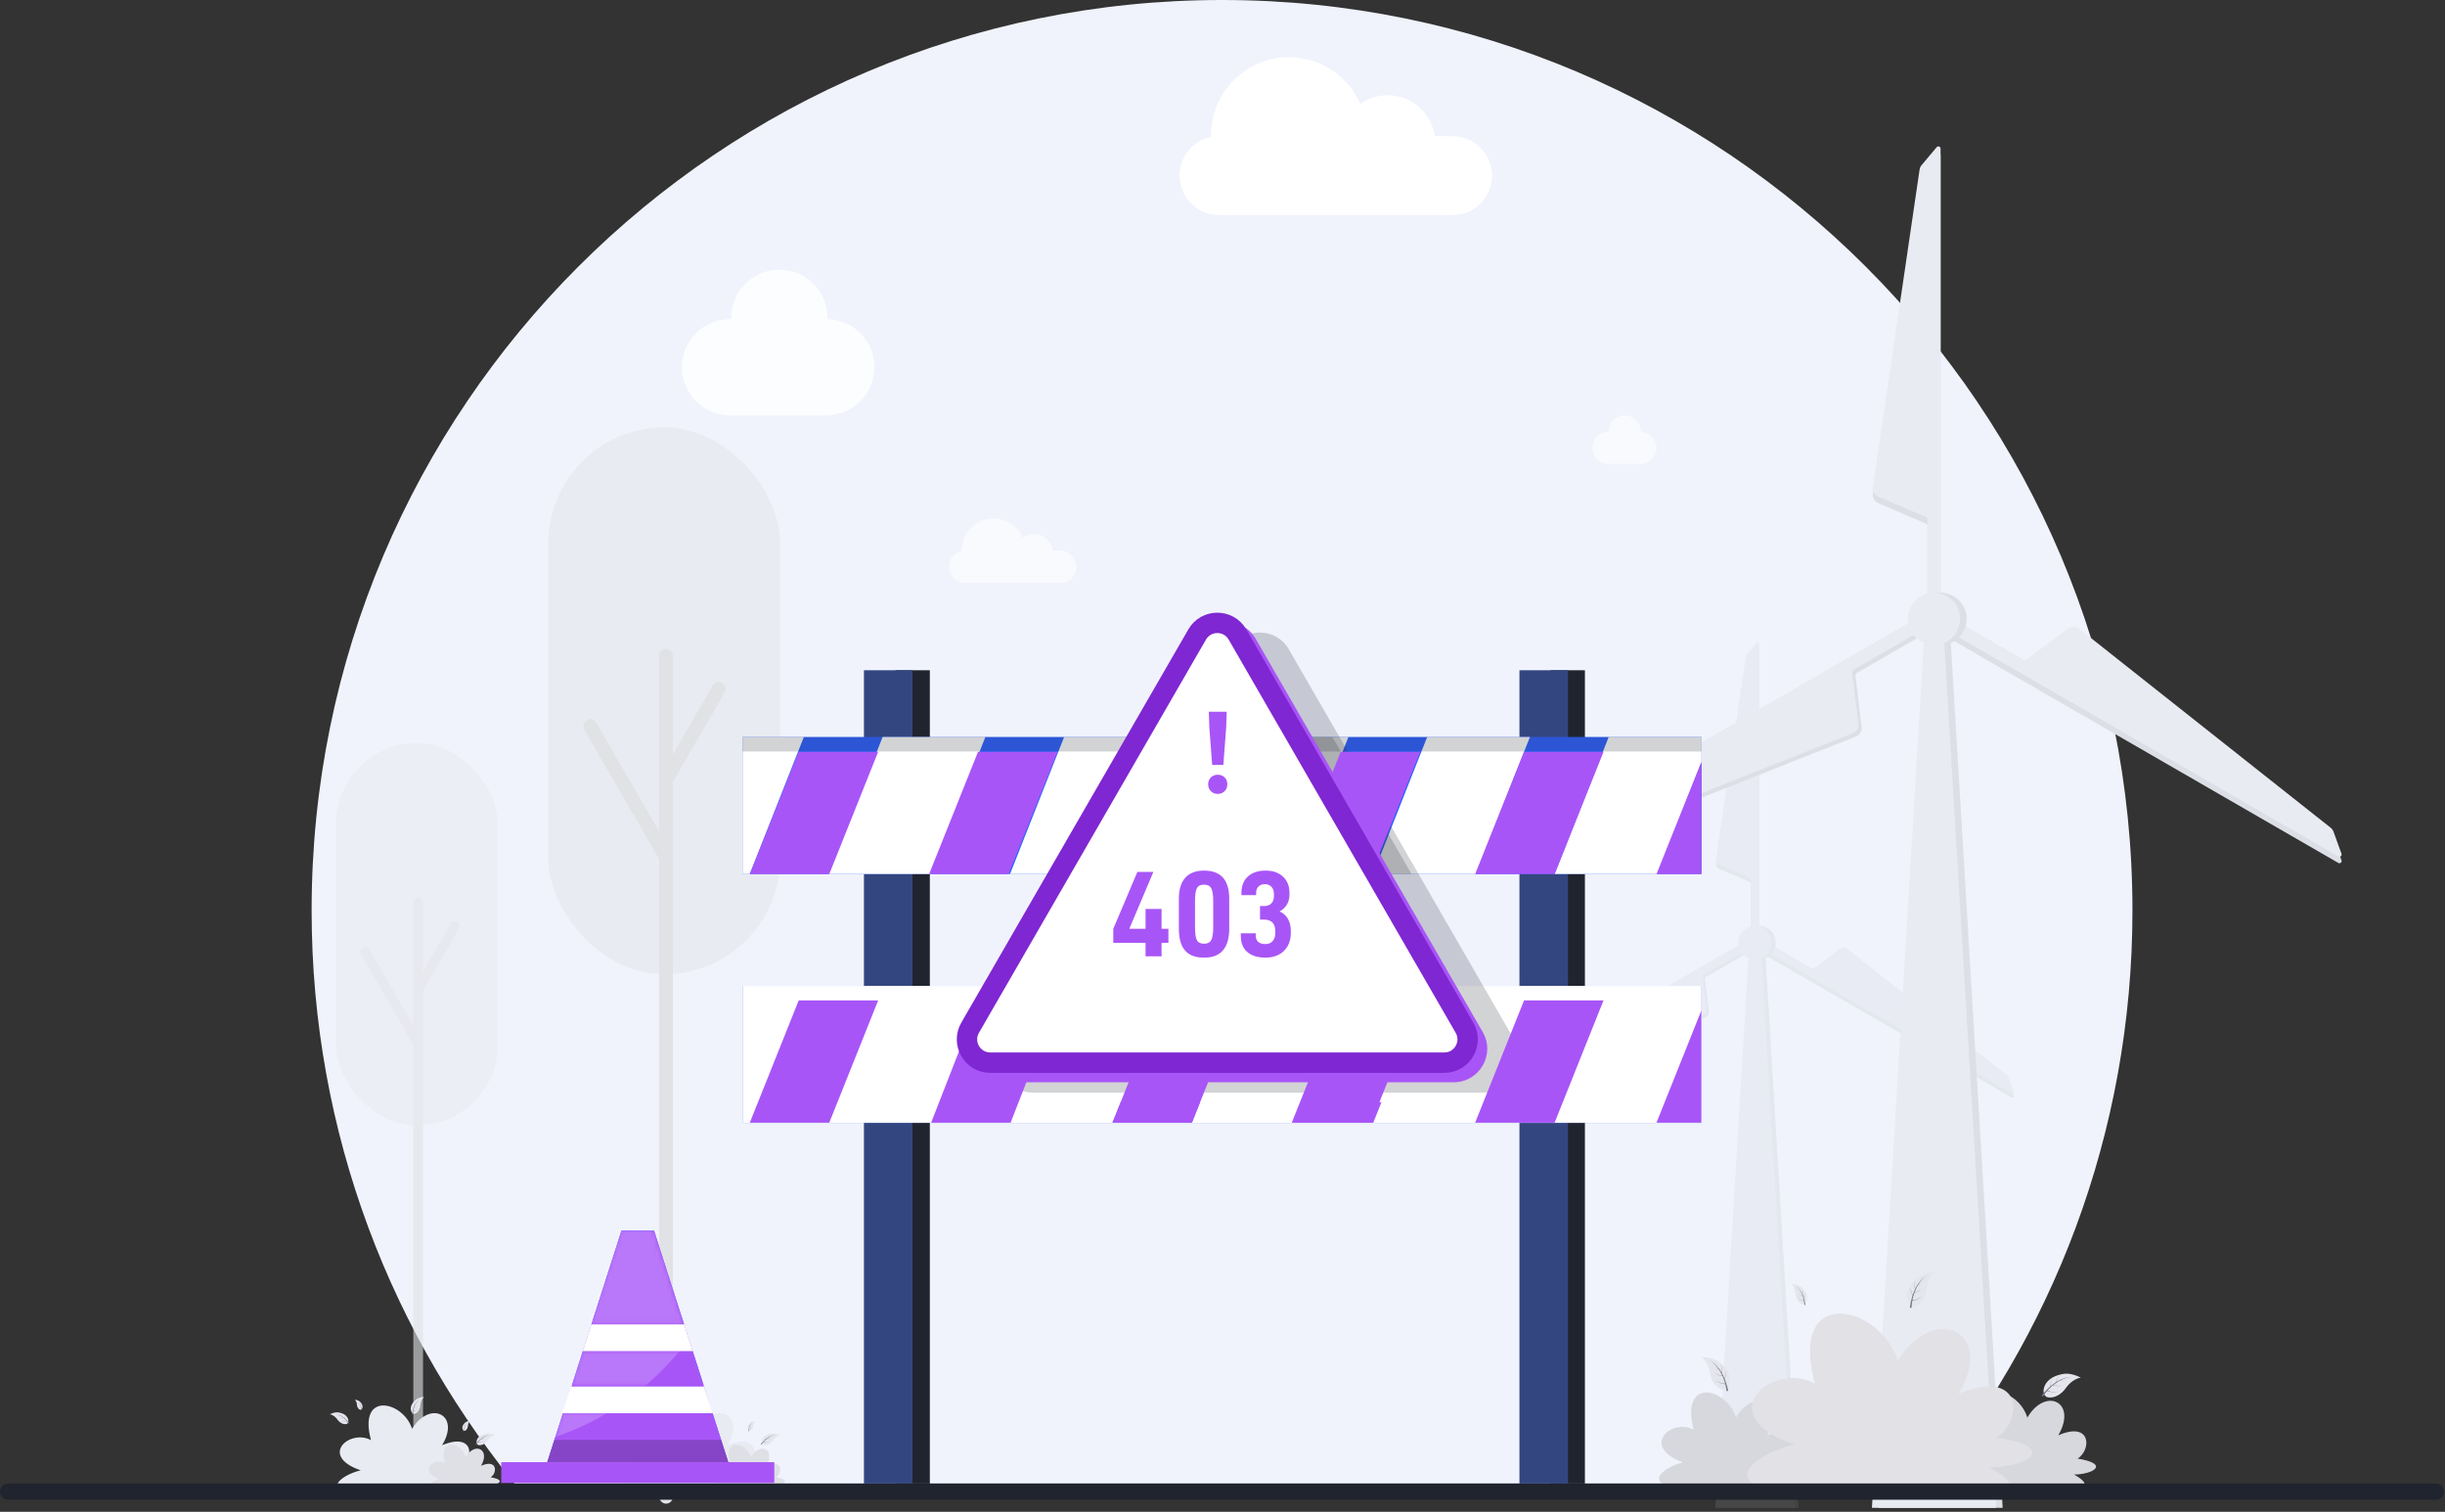 <svg width="600" height="371" viewBox="0 0 600 371" fill="none" xmlns="http://www.w3.org/2000/svg">
<rect x="0" y="0" width="600" height="371" fill="#333333" stroke="none"/>
<path fill-rule="evenodd" clip-rule="evenodd" d="M471.026 367.039C503.651 328.204 523.301 278.104 523.301 223.415C523.301 100.026 423.275 0 299.887 0C176.498 0 76.472 100.026 76.472 223.415C76.472 278.104 96.122 328.204 128.747 367.039H471.026Z" fill="#F0F3FC"/>
<g opacity="0.15">
<path fill-rule="evenodd" clip-rule="evenodd" d="M428.718 161.507C428.554 161.702 428.448 161.938 428.411 162.19L421.127 211.764C421.037 212.379 421.372 212.978 421.943 213.223L429.437 216.434C429.562 216.488 429.644 216.612 429.644 216.749V231.933C429.644 232.497 430.101 232.953 430.664 232.953C431.227 232.953 431.684 232.497 431.684 231.933V215.345C431.684 215.336 431.684 215.328 431.684 215.32L431.684 158.919C431.684 158.599 431.285 158.454 431.08 158.699L428.718 161.507Z" fill="#9D9FA4"/>
<path fill-rule="evenodd" clip-rule="evenodd" d="M428.718 160.487C428.554 160.682 428.448 160.918 428.411 161.17L421.127 210.745C421.037 211.359 421.372 211.958 421.943 212.203L429.437 215.414C429.562 215.468 429.644 215.592 429.644 215.729V230.913C429.644 231.477 430.101 231.933 430.664 231.933C431.227 231.933 431.684 231.477 431.684 230.913V214.325C431.684 214.317 431.684 214.309 431.684 214.3L431.684 157.899C431.684 157.58 431.285 157.434 431.08 157.679L428.718 160.487Z" fill="#BCBEC4"/>
<path fill-rule="evenodd" clip-rule="evenodd" d="M371.19 268.186C371.441 268.23 371.699 268.204 371.935 268.11L418.51 249.631C419.087 249.402 419.438 248.812 419.365 248.195L418.399 240.099C418.383 239.963 418.449 239.831 418.568 239.762L431.718 232.17C432.206 231.889 432.373 231.265 432.091 230.777C431.809 230.289 431.186 230.122 430.698 230.403L405.963 244.684C405.961 244.685 405.958 244.687 405.956 244.688L367.466 266.911C367.189 267.07 367.262 267.488 367.577 267.544L371.19 268.186Z" fill="#9D9FA4"/>
<path fill-rule="evenodd" clip-rule="evenodd" d="M370.68 267.676C370.931 267.72 371.189 267.694 371.425 267.6L418 249.121C418.577 248.891 418.928 248.302 418.855 247.685L417.889 239.589C417.873 239.453 417.939 239.321 418.058 239.252L431.208 231.66C431.696 231.379 431.863 230.755 431.581 230.267C431.3 229.779 430.676 229.612 430.188 229.893L415.813 238.193C415.809 238.195 415.805 238.198 415.801 238.2L366.956 266.401C366.679 266.56 366.752 266.978 367.067 267.034L370.68 267.676Z" fill="#BCBEC4"/>
<path fill-rule="evenodd" clip-rule="evenodd" d="M493.001 265.514C492.915 265.275 492.763 265.064 492.564 264.907L453.273 233.811C452.785 233.426 452.1 233.416 451.602 233.789L445.074 238.673C444.964 238.755 444.816 238.764 444.697 238.695L431.547 231.103C431.06 230.821 430.436 230.989 430.154 231.476C429.872 231.964 430.04 232.588 430.527 232.87L444.902 241.169C444.906 241.172 444.91 241.174 444.914 241.176L493.76 269.377C494.036 269.537 494.362 269.264 494.253 268.964L493.001 265.514Z" fill="#9D9FA4"/>
<path fill-rule="evenodd" clip-rule="evenodd" d="M493.001 264.493C492.915 264.254 492.763 264.044 492.564 263.886L453.273 232.791C452.785 232.406 452.1 232.396 451.602 232.769L445.074 237.653C444.964 237.735 444.816 237.744 444.697 237.675L431.547 230.083C431.06 229.801 430.436 229.968 430.154 230.456C429.872 230.944 430.04 231.568 430.527 231.85L444.902 240.149C444.906 240.152 444.91 240.154 444.914 240.156L493.76 268.357C494.036 268.517 494.362 268.244 494.253 267.944L493.001 264.493Z" fill="#BCBEC4"/>
<path fill-rule="evenodd" clip-rule="evenodd" d="M433.286 235.045C434.743 234.422 435.764 232.976 435.764 231.291C435.764 229.038 433.938 227.211 431.684 227.211C429.431 227.211 427.604 229.038 427.604 231.291C427.604 232.976 428.625 234.422 430.082 235.045L421.994 370.018H441.375L433.286 235.045Z" fill="#9D9FA4"/>
<path fill-rule="evenodd" clip-rule="evenodd" d="M432.266 235.045C433.723 234.422 434.744 232.976 434.744 231.291C434.744 229.038 432.917 227.211 430.664 227.211C428.411 227.211 426.584 229.038 426.584 231.291C426.584 232.976 427.605 234.422 429.062 235.045L420.974 370.018H440.354L432.266 235.045Z" fill="#BCBEC4"/>
</g>
<g opacity="0.6">
<rect x="82.429" y="182.349" width="39.788" height="93.829" rx="19.894" fill="#E9EBF2"/>
<rect x="101.433" y="220.356" width="2.375" height="146.683" rx="1.188" fill="#E1E2E5"/>
<rect x="111.233" y="225.572" width="2.375" height="20.023" rx="1.188" transform="rotate(30 111.233 225.572)" fill="#E1E2E5"/>
<rect width="2.375" height="28.169" rx="1.188" transform="matrix(0.866 -0.5 -0.5 -0.866 102.092 257.551)" fill="#E1E2E5"/>
</g>
<rect x="134.56" y="104.899" width="56.895" height="134.171" rx="28.448" fill="#E9EBF2"/>
<rect x="161.734" y="159.246" width="3.397" height="209.749" rx="1.698" fill="#E1E2E5"/>
<rect x="175.747" y="166.704" width="3.397" height="28.631" rx="1.698" transform="rotate(30 175.747 166.704)" fill="#E1E2E5"/>
<rect width="3.397" height="40.281" rx="1.698" transform="matrix(0.866 -0.5 -0.5 -0.866 162.675 212.433)" fill="#E1E2E5"/>
<path opacity="0.8" fill-rule="evenodd" clip-rule="evenodd" d="M203.073 77.988C203.073 78.09 203.072 78.193 203.069 78.294C209.456 78.453 214.585 83.68 214.585 90.105C214.585 96.529 209.458 101.755 203.073 101.916V101.92H202.827C202.808 101.92 202.789 101.92 202.771 101.92C202.752 101.92 202.733 101.92 202.715 101.92H179.444V101.916C179.344 101.918 179.243 101.92 179.142 101.92C172.617 101.92 167.327 96.63 167.327 90.105C167.327 83.58 172.617 78.291 179.142 78.291C179.244 78.291 179.346 78.292 179.448 78.295C179.446 78.193 179.444 78.09 179.444 77.988C179.444 71.463 184.734 66.173 191.259 66.173C197.784 66.173 203.073 71.463 203.073 77.988Z" fill="white"/>
<path opacity="0.6" fill-rule="evenodd" clip-rule="evenodd" d="M402.657 105.858C402.657 105.892 402.657 105.926 402.656 105.96C404.785 106.013 406.495 107.756 406.495 109.897C406.495 112.038 404.786 113.78 402.657 113.834V113.835H402.585C402.576 113.835 402.566 113.835 402.556 113.835C402.547 113.835 402.537 113.835 402.527 113.835H394.781V113.834C394.748 113.835 394.714 113.835 394.68 113.835C392.505 113.835 390.742 112.072 390.742 109.897C390.742 107.722 392.505 105.959 394.68 105.959C394.714 105.959 394.748 105.959 394.782 105.96C394.782 105.926 394.781 105.892 394.781 105.858C394.781 103.683 396.544 101.92 398.719 101.92C400.894 101.92 402.657 103.683 402.657 105.858Z" fill="white"/>
<path fill-rule="evenodd" clip-rule="evenodd" d="M297.205 33.15C297.205 22.598 305.76 14.043 316.312 14.043C324.143 14.043 330.873 18.754 333.824 25.496C335.723 24.153 338.042 23.363 340.545 23.363C346.434 23.363 351.302 27.733 352.085 33.406H356.455C361.802 33.406 366.136 37.74 366.136 43.087C366.136 48.434 361.802 52.769 356.455 52.769H299.142C293.795 52.769 289.46 48.434 289.46 43.087C289.46 38.402 292.789 34.494 297.211 33.599C297.207 33.449 297.205 33.3 297.205 33.15Z" fill="white"/>
<path opacity="0.6" fill-rule="evenodd" clip-rule="evenodd" d="M236.021 135.034C236.021 130.73 239.511 127.24 243.816 127.24C247.01 127.24 249.755 129.162 250.959 131.912C251.734 131.364 252.68 131.042 253.701 131.042C256.103 131.042 258.089 132.824 258.408 135.139H260.191C262.372 135.139 264.14 136.907 264.14 139.088C264.14 141.269 262.372 143.037 260.191 143.037H236.811C234.63 143.037 232.862 141.269 232.862 139.088C232.862 137.176 234.22 135.582 236.024 135.217C236.022 135.156 236.021 135.095 236.021 135.034Z" fill="white"/>
<path fill-rule="evenodd" clip-rule="evenodd" d="M471.547 42.14C471.29 42.446 471.123 42.817 471.065 43.213L459.611 121.168C459.469 122.135 459.996 123.076 460.894 123.461L472.678 128.511C472.876 128.596 473.004 128.791 473.004 129.006V152.883C473.004 153.769 473.722 154.487 474.608 154.487C475.494 154.487 476.212 153.769 476.212 152.883V126.781C476.212 126.774 476.212 126.767 476.212 126.76L476.212 38.07C476.212 37.567 475.585 37.339 475.262 37.723L471.547 42.14Z" fill="#DCDFE6"/>
<path fill-rule="evenodd" clip-rule="evenodd" d="M471.547 40.536C471.29 40.842 471.123 41.213 471.065 41.609L459.611 119.564C459.469 120.531 459.996 121.472 460.894 121.857L472.678 126.907C472.876 126.992 473.004 127.187 473.004 127.402V151.279C473.004 152.165 473.722 152.883 474.608 152.883C475.494 152.883 476.212 152.165 476.212 151.279V125.177C476.212 125.17 476.212 125.163 476.212 125.156L476.212 36.466C476.212 35.963 475.585 35.734 475.262 36.119L471.547 40.536Z" fill="#E9EBF2"/>
<path fill-rule="evenodd" clip-rule="evenodd" d="M381.087 209.889C381.481 209.959 381.886 209.918 382.258 209.77L455.496 180.711C456.404 180.351 456.956 179.425 456.84 178.454L455.322 165.724C455.296 165.51 455.401 165.301 455.587 165.194L476.265 153.255C477.033 152.812 477.295 151.831 476.852 151.064C476.41 150.297 475.429 150.034 474.661 150.477L452.06 163.526C452.052 163.53 452.045 163.534 452.038 163.539L375.23 207.884C374.795 208.135 374.91 208.792 375.405 208.88L381.087 209.889Z" fill="#DCDFE6"/>
<path fill-rule="evenodd" clip-rule="evenodd" d="M380.285 209.087C380.679 209.157 381.084 209.116 381.456 208.968L454.694 179.909C455.602 179.549 456.154 178.623 456.038 177.652L454.52 164.922C454.494 164.708 454.599 164.499 454.785 164.392L475.463 152.453C476.231 152.01 476.493 151.029 476.05 150.262C475.608 149.495 474.627 149.232 473.859 149.675L451.258 162.724C451.25 162.728 451.243 162.732 451.236 162.737L374.428 207.082C373.993 207.333 374.108 207.99 374.603 208.078L380.285 209.087Z" fill="#E9EBF2"/>
<path fill-rule="evenodd" clip-rule="evenodd" d="M572.633 205.687C572.496 205.311 572.258 204.981 571.944 204.733L510.16 155.836C509.394 155.23 508.315 155.215 507.533 155.8L497.267 163.481C497.095 163.61 496.862 163.624 496.675 163.516L475.997 151.577C475.23 151.134 474.249 151.397 473.806 152.165C473.363 152.932 473.626 153.913 474.393 154.356L497.003 167.409C497.008 167.412 497.012 167.415 497.017 167.417L573.825 211.762C574.26 212.014 574.772 211.585 574.6 211.112L572.633 205.687Z" fill="#DCDFE6"/>
<path fill-rule="evenodd" clip-rule="evenodd" d="M572.633 204.083C572.496 203.707 572.258 203.377 571.944 203.129L510.16 154.232C509.394 153.626 508.315 153.611 507.533 154.196L497.267 161.877C497.095 162.006 496.862 162.02 496.675 161.912L475.997 149.973C475.23 149.53 474.249 149.793 473.806 150.561C473.363 151.328 473.626 152.309 474.393 152.752L497.003 165.805C497.008 165.808 497.012 165.811 497.017 165.813L573.825 210.158C574.26 210.41 574.772 209.981 574.6 209.508L572.633 204.083Z" fill="#E9EBF2"/>
<path fill-rule="evenodd" clip-rule="evenodd" d="M478.732 157.776C481.023 156.796 482.628 154.522 482.628 151.873C482.628 148.33 479.756 145.457 476.212 145.457C472.669 145.457 469.796 148.33 469.796 151.873C469.796 154.522 471.402 156.796 473.693 157.775L460.974 370.018H491.45L478.732 157.776Z" fill="#DCDFE6"/>
<path fill-rule="evenodd" clip-rule="evenodd" d="M477.128 157.776C479.419 156.796 481.024 154.522 481.024 151.873C481.024 148.33 478.152 145.457 474.608 145.457C471.065 145.457 468.192 148.33 468.192 151.873C468.192 154.522 469.798 156.796 472.089 157.775L459.37 370.018H489.846L477.128 157.776Z" fill="#E9EBF2"/>
<path d="M506.778 365.549H490.486C471.609 365.549 479.753 359.94 484.528 358.852C473.854 355.045 481.719 347.872 487.115 350.863C483.744 337.809 495.261 340.529 497.508 347.872C502.003 340.257 509.868 344.064 505.093 352.223C513.239 348.688 513.239 355.759 509.868 357.934C518.015 359.294 513.462 361.844 508.967 361.844C514.305 364.835 510.372 365.549 506.778 365.549Z" fill="#D7D8DE"/>
<path d="M435.286 365.549H418.993C400.116 365.549 408.26 359.94 413.035 358.852C402.361 355.045 410.226 347.872 415.622 350.863C412.251 337.809 423.768 340.529 426.016 347.872C430.51 340.257 438.376 344.064 433.6 352.223C441.747 348.688 441.747 355.759 438.376 357.934C446.522 359.294 441.969 361.844 437.475 361.844C442.812 364.835 438.879 365.549 435.286 365.549Z" fill="#D7D8DE"/>
<path d="M483.888 367.039H451.982C415.014 367.039 430.963 356.521 440.315 354.481C419.411 347.342 434.814 333.894 445.38 339.503C438.779 315.026 461.333 320.126 465.734 333.894C474.536 319.616 489.939 326.755 480.588 342.052C496.541 335.423 496.541 348.682 489.939 352.761C505.893 355.311 496.977 360.091 488.175 360.091C498.627 365.7 490.926 367.039 483.888 367.039Z" fill="#E1E1E6"/>
<path d="M419.642 336.998C419.429 335.512 418.806 334.019 417.54 332.995C420.502 333.087 421.63 333.894 422.856 335.095C425.822 338 424.233 341.549 422.495 340.98C420.756 340.412 419.863 338.538 419.642 336.998Z" fill="#E5E6ED"/>
<path d="M419.41 333.782C422.51 335.299 423.684 339.312 424.103 341.297L423.708 341.397C423.178 337.237 421.086 334.621 419.41 333.782C419.357 333.756 419.302 333.731 419.248 333.706C419.301 333.73 419.356 333.755 419.41 333.782Z" fill="#727785"/>
<path d="M422.23 334.867C422.742 335.506 422.587 336.486 422.475 336.955L422.381 336.936C422.689 335.99 422.505 335.216 422.23 334.867C422.222 334.856 422.212 334.845 422.203 334.834C422.212 334.844 422.221 334.855 422.23 334.867Z" fill="#727785"/>
<path d="M420.734 335.424C420.989 335.795 421.499 335.874 421.747 335.893L421.75 335.84C421.238 335.846 420.874 335.624 420.734 335.424C420.73 335.418 420.726 335.411 420.721 335.405C420.726 335.411 420.73 335.418 420.734 335.424Z" fill="#727785"/>
<path d="M423.45 336.342C423.78 337.092 423.378 337.999 423.149 338.423L423.063 338.38C423.604 337.546 423.625 336.751 423.45 336.342C423.445 336.329 423.439 336.316 423.432 336.304C423.439 336.316 423.445 336.329 423.45 336.342Z" fill="#727785"/>
<path d="M420.889 336.834C421.345 337.514 422.326 337.662 422.806 337.696L422.817 337.6C421.822 337.609 421.14 337.201 420.889 336.834C420.881 336.822 420.873 336.81 420.866 336.798C420.873 336.81 420.881 336.822 420.889 336.834Z" fill="#727785"/>
<path d="M420.87 338.395C421.507 339.384 422.828 339.631 423.473 339.699L423.483 339.562C422.15 339.537 421.221 338.928 420.87 338.395C420.859 338.377 420.849 338.36 420.838 338.343C420.848 338.36 420.859 338.377 420.87 338.395Z" fill="#727785"/>
<path d="M506.933 340.652C507.798 339.425 509.032 338.378 510.625 338.042C507.945 336.777 506.574 336.984 504.935 337.496C500.973 338.736 500.775 342.619 502.582 342.903C504.39 343.186 506.037 341.923 506.933 340.652Z" fill="#E5E6ED"/>
<path d="M508.602 337.893C505.151 337.835 502.281 340.876 501.006 342.454L501.312 342.722C503.675 339.257 506.728 337.879 508.602 337.893C508.661 337.894 508.721 337.896 508.781 337.899C508.722 337.896 508.663 337.894 508.602 337.893Z" fill="#727785"/>
<path d="M505.597 337.577C504.85 337.914 504.543 338.858 504.429 339.326L504.522 339.352C504.678 338.369 505.193 337.764 505.597 337.577C505.61 337.571 505.623 337.566 505.636 337.56C505.623 337.565 505.61 337.571 505.597 337.577Z" fill="#727785"/>
<path d="M506.676 338.754C506.28 338.969 505.79 338.807 505.56 338.711L505.582 338.663C506.036 338.901 506.46 338.868 506.676 338.754C506.683 338.75 506.689 338.746 506.696 338.742C506.69 338.746 506.683 338.75 506.676 338.754Z" fill="#727785"/>
<path d="M503.839 338.337C503.205 338.855 503.151 339.846 503.162 340.327L503.258 340.329C503.156 339.339 503.498 338.621 503.839 338.337C503.85 338.328 503.862 338.319 503.873 338.311C503.862 338.319 503.851 338.328 503.839 338.337Z" fill="#727785"/>
<path d="M505.897 339.939C505.182 340.338 504.241 340.023 503.798 339.836L503.832 339.746C504.714 340.206 505.507 340.152 505.897 339.939C505.91 339.932 505.922 339.925 505.934 339.918C505.922 339.925 505.91 339.932 505.897 339.939Z" fill="#727785"/>
<path d="M505.205 341.338C504.188 341.93 502.899 341.55 502.294 341.317L502.346 341.19C503.545 341.774 504.65 341.654 505.205 341.338C505.222 341.328 505.24 341.317 505.257 341.306C505.24 341.317 505.223 341.327 505.205 341.338Z" fill="#727785"/>
<path d="M472.812 316.284C472.916 314.787 473.429 313.252 474.617 312.139C471.67 312.446 470.604 313.333 469.468 314.62C466.721 317.733 468.563 321.157 470.256 320.463C471.949 319.77 472.703 317.836 472.812 316.284Z" fill="#E5E6ED"/>
<path d="M472.81 313.06C469.828 314.798 468.949 318.886 468.676 320.896L469.077 320.967C469.302 316.779 471.199 314.019 472.81 313.06C472.861 313.03 472.913 313.001 472.966 312.972C472.914 313 472.862 313.029 472.81 313.06Z" fill="#727785"/>
<path d="M470.076 314.347C469.612 315.022 469.838 315.988 469.983 316.447L470.076 316.421C469.7 315.5 469.827 314.715 470.076 314.347C470.084 314.335 470.092 314.323 470.1 314.312C470.092 314.323 470.084 314.335 470.076 314.347Z" fill="#727785"/>
<path d="M471.608 314.794C471.381 315.182 470.878 315.299 470.632 315.335L470.625 315.283C471.137 315.252 471.483 315.004 471.608 314.794C471.612 314.787 471.616 314.78 471.62 314.774C471.616 314.78 471.612 314.787 471.608 314.794Z" fill="#727785"/>
<path d="M468.966 315.907C468.692 316.679 469.159 317.554 469.417 317.96L469.501 317.912C468.9 317.118 468.821 316.327 468.966 315.907C468.971 315.894 468.976 315.88 468.981 315.867C468.976 315.88 468.971 315.893 468.966 315.907Z" fill="#727785"/>
<path d="M471.556 316.211C471.151 316.923 470.183 317.141 469.707 317.211L469.689 317.116C470.682 317.052 471.333 316.596 471.556 316.211C471.563 316.199 471.57 316.187 471.577 316.174C471.57 316.186 471.564 316.199 471.556 316.211Z" fill="#727785"/>
<path d="M471.688 317.766C471.125 318.799 469.826 319.142 469.188 319.257L469.167 319.121C470.495 318.999 471.378 318.324 471.688 317.766C471.698 317.749 471.708 317.731 471.717 317.712C471.708 317.73 471.699 317.748 471.688 317.766Z" fill="#727785"/>
<path d="M440.639 317.483C440.588 316.602 440.298 315.695 439.607 315.031C441.338 315.233 441.959 315.763 442.618 316.529C444.211 318.38 443.102 320.381 442.111 319.961C441.12 319.54 440.691 318.397 440.639 317.483Z" fill="#E5E6ED"/>
<path d="M440.663 315.586C442.405 316.631 442.892 319.042 443.038 320.227L442.802 320.266C442.7 317.8 441.603 316.162 440.663 315.586C440.633 315.568 440.603 315.551 440.572 315.534C440.602 315.55 440.633 315.568 440.663 315.586Z" fill="#727785"/>
<path d="M442.263 316.363C442.53 316.764 442.391 317.331 442.302 317.6L442.247 317.584C442.475 317.045 442.406 316.582 442.263 316.363C442.258 316.356 442.253 316.35 442.248 316.343C442.253 316.349 442.258 316.356 442.263 316.363Z" fill="#727785"/>
<path d="M441.358 316.615C441.488 316.845 441.783 316.918 441.928 316.941L441.932 316.91C441.631 316.888 441.43 316.74 441.358 316.615C441.355 316.611 441.353 316.607 441.351 316.603C441.353 316.607 441.355 316.611 441.358 316.615Z" fill="#727785"/>
<path d="M442.904 317.289C443.059 317.745 442.778 318.257 442.623 318.494L442.575 318.465C442.934 318.003 442.986 317.538 442.904 317.289C442.901 317.282 442.898 317.274 442.895 317.266C442.898 317.273 442.901 317.281 442.904 317.289Z" fill="#727785"/>
<path d="M441.378 317.45C441.611 317.871 442.179 318.007 442.459 318.051L442.47 317.995C441.886 317.951 441.506 317.677 441.378 317.45C441.374 317.442 441.37 317.435 441.366 317.427C441.37 317.435 441.374 317.442 441.378 317.45Z" fill="#727785"/>
<path d="M441.288 318.364C441.612 318.975 442.374 319.187 442.749 319.259L442.762 319.179C441.982 319.098 441.467 318.694 441.288 318.364C441.283 318.353 441.277 318.342 441.272 318.332C441.277 318.342 441.283 318.353 441.288 318.364Z" fill="#727785"/>
<path d="M110.117 367.039H94.309C75.993 367.039 83.895 361.828 88.528 360.817C78.171 357.28 85.803 350.616 91.038 353.396C87.767 341.269 98.942 343.795 101.123 350.616C105.484 343.542 113.115 347.079 108.482 354.659C116.386 351.375 116.386 357.943 113.115 359.965C121.02 361.228 116.602 363.596 112.241 363.596C117.42 366.375 113.604 367.039 110.117 367.039Z" fill="#E9EBF2"/>
<path d="M118.885 366.301H110.813C101.46 366.301 105.495 363.522 107.861 362.983C102.572 361.096 106.469 357.542 109.142 359.025C107.472 352.557 113.179 353.904 114.292 357.542C116.519 353.769 120.416 355.656 118.05 359.698C122.086 357.947 122.086 361.45 120.416 362.528C124.452 363.202 122.196 364.465 119.97 364.465C122.614 365.947 120.665 366.301 118.885 366.301Z" fill="#DFE0E6"/>
<path d="M82.796 348.344C82.368 347.736 81.757 347.217 80.967 347.05C82.295 346.424 82.974 346.526 83.787 346.78C85.749 347.394 85.848 349.318 84.952 349.459C84.057 349.599 83.241 348.973 82.796 348.344Z" fill="#E5E6ED"/>
<path d="M81.97 346.977C83.679 346.948 85.101 348.454 85.733 349.236L85.581 349.369C84.411 347.653 82.898 346.97 81.97 346.977C81.94 346.977 81.91 346.978 81.881 346.98C81.91 346.978 81.939 346.977 81.97 346.977Z" fill="#727785"/>
<path d="M83.459 346.82C83.828 346.987 83.981 347.455 84.037 347.686L83.991 347.7C83.914 347.213 83.658 346.913 83.459 346.82C83.452 346.817 83.446 346.814 83.439 346.812C83.446 346.814 83.452 346.817 83.459 346.82Z" fill="#727785"/>
<path d="M82.924 347.403C83.12 347.51 83.362 347.43 83.476 347.382L83.466 347.358C83.241 347.476 83.031 347.46 82.924 347.403C82.92 347.401 82.917 347.399 82.914 347.397C82.917 347.399 82.92 347.401 82.924 347.403Z" fill="#727785"/>
<path d="M84.329 347.197C84.643 347.453 84.67 347.944 84.665 348.183L84.617 348.183C84.668 347.693 84.498 347.338 84.329 347.197C84.324 347.192 84.318 347.188 84.312 347.184C84.318 347.188 84.323 347.192 84.329 347.197Z" fill="#727785"/>
<path d="M83.31 347.991C83.664 348.188 84.13 348.032 84.35 347.939L84.333 347.895C83.896 348.123 83.503 348.096 83.31 347.991C83.304 347.987 83.298 347.984 83.291 347.98C83.297 347.984 83.303 347.987 83.31 347.991Z" fill="#727785"/>
<path d="M83.653 348.683C84.156 348.977 84.795 348.788 85.095 348.673L85.069 348.61C84.475 348.9 83.927 348.84 83.653 348.683C83.644 348.678 83.635 348.673 83.627 348.668C83.635 348.673 83.644 348.678 83.653 348.683Z" fill="#727785"/>
<path d="M119.633 353.509C120.062 352.902 120.673 352.383 121.462 352.216C120.135 351.59 119.455 351.692 118.643 351.946C116.68 352.56 116.582 354.484 117.478 354.624C118.373 354.765 119.189 354.139 119.633 353.509Z" fill="#E5E6ED"/>
<path d="M120.46 352.143C118.75 352.114 117.329 353.62 116.697 354.402L116.849 354.535C118.019 352.818 119.532 352.135 120.46 352.143C120.49 352.143 120.519 352.144 120.549 352.145C120.52 352.144 120.49 352.143 120.46 352.143Z" fill="#727785"/>
<path d="M118.971 351.986C118.601 352.153 118.449 352.62 118.393 352.852L118.439 352.865C118.516 352.378 118.771 352.078 118.971 351.986C118.978 351.983 118.984 351.98 118.99 351.978C118.984 351.98 118.978 351.983 118.971 351.986Z" fill="#727785"/>
<path d="M119.506 352.569C119.31 352.675 119.067 352.595 118.953 352.548L118.964 352.524C119.189 352.642 119.399 352.626 119.506 352.569C119.509 352.567 119.513 352.565 119.516 352.563C119.513 352.565 119.509 352.567 119.506 352.569Z" fill="#727785"/>
<path d="M118.101 352.362C117.786 352.619 117.76 353.11 117.765 353.348L117.813 353.349C117.762 352.859 117.931 352.503 118.101 352.362C118.106 352.358 118.112 352.354 118.117 352.349C118.112 352.353 118.106 352.358 118.101 352.362Z" fill="#727785"/>
<path d="M119.12 353.156C118.765 353.354 118.299 353.198 118.08 353.105L118.096 353.06C118.534 353.288 118.927 353.262 119.12 353.156C119.126 353.153 119.132 353.149 119.138 353.146C119.132 353.149 119.126 353.153 119.12 353.156Z" fill="#727785"/>
<path d="M118.777 353.849C118.273 354.142 117.635 353.954 117.335 353.839L117.361 353.776C117.955 354.065 118.502 354.006 118.777 353.849C118.786 353.844 118.794 353.839 118.803 353.833C118.795 353.839 118.786 353.844 118.777 353.849Z" fill="#727785"/>
<path d="M103.153 344.844C103.205 344.102 103.459 343.341 104.048 342.79C102.588 342.942 102.06 343.381 101.497 344.019C100.136 345.562 101.049 347.258 101.887 346.914C102.726 346.571 103.1 345.613 103.153 344.844Z" fill="#E5E6ED"/>
<path d="M103.152 343.246C101.675 344.107 101.24 346.133 101.104 347.129L101.303 347.164C101.415 345.089 102.355 343.721 103.152 343.246C103.178 343.231 103.204 343.217 103.23 343.203C103.204 343.216 103.178 343.231 103.152 343.246Z" fill="#727785"/>
<path d="M101.798 343.884C101.568 344.218 101.68 344.697 101.752 344.924L101.798 344.912C101.612 344.455 101.675 344.067 101.798 343.884C101.802 343.878 101.806 343.872 101.81 343.867C101.806 343.872 101.802 343.878 101.798 343.884Z" fill="#727785"/>
<path d="M102.557 344.105C102.444 344.298 102.195 344.356 102.073 344.374L102.07 344.348C102.323 344.332 102.495 344.209 102.557 344.105C102.559 344.102 102.561 344.099 102.562 344.095C102.561 344.099 102.559 344.102 102.557 344.105Z" fill="#727785"/>
<path d="M101.248 344.657C101.112 345.039 101.343 345.473 101.471 345.674L101.513 345.65C101.215 345.257 101.176 344.865 101.248 344.657C101.25 344.65 101.253 344.644 101.255 344.637C101.253 344.643 101.25 344.65 101.248 344.657Z" fill="#727785"/>
<path d="M102.531 344.808C102.33 345.16 101.851 345.268 101.615 345.303L101.606 345.256C102.098 345.224 102.42 344.998 102.531 344.808C102.535 344.801 102.538 344.795 102.541 344.789C102.538 344.795 102.535 344.801 102.531 344.808Z" fill="#727785"/>
<path d="M102.597 345.578C102.318 346.09 101.674 346.26 101.358 346.316L101.348 346.249C102.006 346.189 102.443 345.855 102.597 345.578C102.602 345.569 102.606 345.56 102.611 345.551C102.606 345.56 102.602 345.569 102.597 345.578Z" fill="#727785"/>
<path d="M87.592 344.7C87.567 344.263 87.423 343.814 87.08 343.485C87.938 343.585 88.246 343.847 88.572 344.227C89.362 345.144 88.812 346.136 88.321 345.927C87.83 345.719 87.618 345.153 87.592 344.7Z" fill="#E5E6ED"/>
<path d="M87.604 343.76C88.467 344.278 88.708 345.472 88.781 346.059L88.663 346.078C88.613 344.857 88.07 344.045 87.604 343.76C87.589 343.751 87.574 343.742 87.559 343.734C87.574 343.742 87.589 343.751 87.604 343.76Z" fill="#727785"/>
<path d="M88.396 344.145C88.529 344.343 88.459 344.624 88.415 344.758L88.388 344.75C88.501 344.483 88.467 344.253 88.396 344.145C88.394 344.142 88.391 344.138 88.389 344.135C88.391 344.138 88.394 344.141 88.396 344.145Z" fill="#727785"/>
<path d="M87.948 344.27C88.013 344.384 88.159 344.42 88.231 344.431L88.233 344.416C88.084 344.405 87.984 344.331 87.948 344.27C87.947 344.268 87.946 344.266 87.945 344.264C87.946 344.266 87.947 344.268 87.948 344.27Z" fill="#727785"/>
<path d="M88.714 344.604C88.791 344.83 88.651 345.083 88.575 345.201L88.55 345.186C88.728 344.957 88.754 344.727 88.714 344.604C88.712 344.6 88.711 344.596 88.71 344.592C88.711 344.596 88.712 344.6 88.714 344.604Z" fill="#727785"/>
<path d="M87.957 344.683C88.073 344.892 88.354 344.959 88.493 344.981L88.499 344.954C88.209 344.932 88.021 344.796 87.957 344.683C87.956 344.68 87.954 344.676 87.952 344.672C87.954 344.676 87.955 344.68 87.957 344.683Z" fill="#727785"/>
<path d="M87.914 345.136C88.074 345.439 88.451 345.544 88.637 345.579L88.644 345.54C88.257 345.5 88.002 345.3 87.914 345.136C87.911 345.131 87.908 345.125 87.906 345.12C87.908 345.125 87.911 345.131 87.914 345.136Z" fill="#727785"/>
<path d="M114.839 349.866C114.864 349.429 115.008 348.979 115.35 348.651C114.492 348.751 114.184 349.013 113.858 349.393C113.068 350.31 113.618 351.301 114.109 351.093C114.6 350.885 114.813 350.318 114.839 349.866Z" fill="#E5E6ED"/>
<path d="M114.826 348.926C113.963 349.443 113.722 350.638 113.649 351.225L113.767 351.244C113.817 350.023 114.36 349.211 114.826 348.926C114.841 348.917 114.856 348.908 114.871 348.9C114.856 348.908 114.841 348.917 114.826 348.926Z" fill="#727785"/>
<path d="M114.034 349.311C113.902 349.509 113.971 349.79 114.015 349.923L114.042 349.916C113.929 349.648 113.963 349.419 114.034 349.311C114.036 349.307 114.039 349.304 114.041 349.301C114.039 349.304 114.037 349.307 114.034 349.311Z" fill="#727785"/>
<path d="M114.482 349.436C114.418 349.55 114.271 349.585 114.2 349.597L114.198 349.582C114.347 349.571 114.447 349.497 114.482 349.436C114.483 349.434 114.485 349.432 114.486 349.43C114.485 349.432 114.483 349.434 114.482 349.436Z" fill="#727785"/>
<path d="M113.716 349.77C113.639 349.996 113.778 350.249 113.855 350.367L113.879 350.352C113.701 350.123 113.676 349.893 113.716 349.77C113.718 349.766 113.719 349.762 113.72 349.758C113.719 349.762 113.718 349.766 113.716 349.77Z" fill="#727785"/>
<path d="M114.472 349.849C114.357 350.058 114.076 350.125 113.937 350.147L113.931 350.119C114.221 350.097 114.409 349.962 114.472 349.849C114.474 349.845 114.476 349.842 114.478 349.838C114.476 349.842 114.475 349.845 114.472 349.849Z" fill="#727785"/>
<path d="M114.516 350.302C114.356 350.605 113.978 350.709 113.793 350.745L113.786 350.706C114.173 350.665 114.428 350.465 114.516 350.302C114.519 350.296 114.522 350.291 114.524 350.286C114.522 350.291 114.519 350.296 114.516 350.302Z" fill="#727785"/>
<path d="M180.121 367.039H164.312C145.996 367.039 153.898 361.828 158.532 360.817C148.175 357.28 155.806 350.616 161.041 353.396C157.771 341.269 168.946 343.795 171.126 350.616C175.487 343.542 183.119 347.079 178.485 354.659C186.39 351.375 186.39 357.943 183.119 359.965C191.023 361.228 186.606 363.596 182.245 363.596C187.423 366.375 183.607 367.039 180.121 367.039Z" fill="#E9EBF2"/>
<path d="M188.889 366.301H180.816C171.463 366.301 175.498 363.522 177.865 362.983C172.576 361.096 176.473 357.542 179.146 359.025C177.476 352.557 183.182 353.904 184.296 357.542C186.523 353.769 190.42 355.656 188.054 359.698C192.09 357.947 192.09 361.45 190.42 362.528C194.456 363.202 192.2 364.465 189.973 364.465C192.618 365.947 190.669 366.301 188.889 366.301Z" fill="#DFE0E6"/>
<path d="M152.8 348.344C152.371 347.736 151.76 347.217 150.971 347.05C152.299 346.424 152.978 346.526 153.79 346.78C155.753 347.394 155.851 349.318 154.956 349.459C154.06 349.599 153.244 348.973 152.8 348.344Z" fill="#E5E6ED"/>
<path d="M151.973 346.977C153.683 346.948 155.105 348.454 155.737 349.236L155.585 349.369C154.414 347.653 152.902 346.97 151.973 346.977C151.944 346.977 151.914 346.978 151.885 346.98C151.913 346.978 151.943 346.977 151.973 346.977Z" fill="#727785"/>
<path d="M153.462 346.82C153.832 346.987 153.984 347.455 154.04 347.686L153.994 347.7C153.917 347.213 153.662 346.913 153.462 346.82C153.456 346.817 153.449 346.814 153.443 346.812C153.449 346.814 153.455 346.817 153.462 346.82Z" fill="#727785"/>
<path d="M152.927 347.403C153.123 347.51 153.366 347.43 153.48 347.382L153.469 347.358C153.245 347.476 153.034 347.46 152.927 347.403C152.924 347.401 152.921 347.399 152.917 347.397C152.92 347.399 152.924 347.401 152.927 347.403Z" fill="#727785"/>
<path d="M154.333 347.197C154.647 347.453 154.674 347.944 154.669 348.183L154.621 348.183C154.671 347.693 154.502 347.338 154.333 347.197C154.327 347.192 154.322 347.188 154.316 347.184C154.322 347.188 154.327 347.192 154.333 347.197Z" fill="#727785"/>
<path d="M153.313 347.991C153.668 348.188 154.134 348.032 154.354 347.939L154.337 347.895C153.9 348.123 153.507 348.096 153.313 347.991C153.307 347.987 153.301 347.984 153.295 347.98C153.301 347.984 153.307 347.987 153.313 347.991Z" fill="#727785"/>
<path d="M153.656 348.683C154.16 348.977 154.799 348.788 155.099 348.673L155.073 348.61C154.478 348.9 153.931 348.84 153.656 348.683C153.648 348.678 153.639 348.673 153.63 348.668C153.639 348.673 153.647 348.678 153.656 348.683Z" fill="#727785"/>
<path d="M189.637 353.509C190.065 352.902 190.677 352.383 191.466 352.216C190.138 351.59 189.459 351.692 188.647 351.946C186.684 352.56 186.586 354.484 187.481 354.624C188.377 354.765 189.193 354.139 189.637 353.509Z" fill="#E5E6ED"/>
<path d="M190.463 352.143C188.754 352.114 187.332 353.62 186.7 354.402L186.852 354.535C188.022 352.818 189.535 352.135 190.463 352.143C190.493 352.143 190.523 352.144 190.552 352.145C190.523 352.144 190.494 352.143 190.463 352.143Z" fill="#727785"/>
<path d="M188.975 351.986C188.605 352.153 188.453 352.62 188.396 352.852L188.442 352.865C188.52 352.378 188.775 352.078 188.975 351.986C188.981 351.983 188.988 351.98 188.994 351.978C188.988 351.98 188.981 351.983 188.975 351.986Z" fill="#727785"/>
<path d="M189.509 352.569C189.314 352.675 189.071 352.595 188.957 352.548L188.967 352.524C189.192 352.642 189.403 352.626 189.509 352.569C189.513 352.567 189.516 352.565 189.52 352.563C189.516 352.565 189.513 352.567 189.509 352.569Z" fill="#727785"/>
<path d="M188.104 352.362C187.79 352.619 187.763 353.11 187.768 353.348L187.816 353.349C187.765 352.859 187.935 352.503 188.104 352.362C188.109 352.358 188.115 352.354 188.121 352.349C188.115 352.353 188.11 352.358 188.104 352.362Z" fill="#727785"/>
<path d="M189.124 353.156C188.769 353.354 188.303 353.198 188.083 353.105L188.1 353.06C188.537 353.288 188.93 353.262 189.124 353.156C189.13 353.153 189.136 353.149 189.142 353.146C189.136 353.149 189.13 353.153 189.124 353.156Z" fill="#727785"/>
<path d="M188.781 353.849C188.277 354.142 187.638 353.954 187.338 353.839L187.365 353.776C187.959 354.065 188.506 354.006 188.781 353.849C188.789 353.844 188.798 353.839 188.807 353.833C188.798 353.839 188.79 353.844 188.781 353.849Z" fill="#727785"/>
<path d="M173.157 344.844C173.208 344.102 173.463 343.341 174.051 342.79C172.591 342.942 172.063 343.381 171.5 344.019C170.139 345.562 171.052 347.258 171.891 346.914C172.729 346.571 173.103 345.613 173.157 344.844Z" fill="#E5E6ED"/>
<path d="M173.156 343.246C171.679 344.107 171.243 346.133 171.108 347.129L171.306 347.164C171.418 345.089 172.358 343.721 173.156 343.246C173.181 343.231 173.207 343.217 173.233 343.203C173.208 343.216 173.182 343.231 173.156 343.246Z" fill="#727785"/>
<path d="M171.801 343.884C171.571 344.218 171.683 344.697 171.755 344.924L171.801 344.912C171.615 344.455 171.678 344.067 171.801 343.884C171.805 343.878 171.809 343.872 171.813 343.867C171.809 343.872 171.805 343.878 171.801 343.884Z" fill="#727785"/>
<path d="M172.56 344.105C172.448 344.298 172.199 344.356 172.077 344.374L172.073 344.348C172.327 344.332 172.498 344.209 172.56 344.105C172.562 344.102 172.564 344.099 172.566 344.095C172.564 344.099 172.562 344.102 172.56 344.105Z" fill="#727785"/>
<path d="M171.251 344.657C171.116 345.039 171.347 345.473 171.475 345.674L171.516 345.65C171.219 345.257 171.18 344.865 171.251 344.657C171.254 344.65 171.256 344.644 171.259 344.637C171.256 344.643 171.254 344.65 171.251 344.657Z" fill="#727785"/>
<path d="M172.535 344.808C172.334 345.16 171.854 345.268 171.618 345.303L171.61 345.256C172.102 345.224 172.424 344.998 172.535 344.808C172.538 344.801 172.542 344.795 172.545 344.789C172.542 344.795 172.538 344.801 172.535 344.808Z" fill="#727785"/>
<path d="M172.6 345.578C172.321 346.09 171.678 346.26 171.361 346.316L171.351 346.249C172.009 346.189 172.447 345.855 172.6 345.578C172.605 345.569 172.61 345.56 172.615 345.551C172.61 345.56 172.605 345.569 172.6 345.578Z" fill="#727785"/>
<path d="M157.595 344.7C157.57 344.263 157.426 343.814 157.084 343.485C157.942 343.585 158.249 343.847 158.576 344.227C159.365 345.144 158.816 346.136 158.325 345.927C157.834 345.719 157.621 345.153 157.595 344.7Z" fill="#E5E6ED"/>
<path d="M157.607 343.76C158.47 344.278 158.712 345.472 158.784 346.059L158.667 346.078C158.616 344.857 158.073 344.045 157.607 343.76C157.593 343.751 157.578 343.742 157.562 343.734C157.577 343.742 157.592 343.751 157.607 343.76Z" fill="#727785"/>
<path d="M158.399 344.145C158.532 344.343 158.463 344.624 158.419 344.758L158.392 344.75C158.505 344.483 158.47 344.253 158.399 344.145C158.397 344.142 158.395 344.138 158.392 344.135C158.395 344.138 158.397 344.141 158.399 344.145Z" fill="#727785"/>
<path d="M157.951 344.27C158.016 344.384 158.162 344.42 158.234 344.431L158.236 344.416C158.087 344.405 157.987 344.331 157.951 344.27C157.95 344.268 157.949 344.266 157.948 344.264C157.949 344.266 157.95 344.268 157.951 344.27Z" fill="#727785"/>
<path d="M158.717 344.604C158.794 344.83 158.655 345.083 158.578 345.201L158.554 345.186C158.732 344.957 158.758 344.727 158.717 344.604C158.716 344.6 158.715 344.596 158.713 344.592C158.715 344.596 158.716 344.6 158.717 344.604Z" fill="#727785"/>
<path d="M157.961 344.683C158.077 344.892 158.358 344.959 158.497 344.981L158.502 344.954C158.213 344.932 158.025 344.796 157.961 344.683C157.959 344.68 157.957 344.676 157.955 344.672C157.957 344.676 157.959 344.68 157.961 344.683Z" fill="#727785"/>
<path d="M157.917 345.136C158.078 345.439 158.455 345.544 158.641 345.579L158.647 345.54C158.261 345.5 158.006 345.3 157.917 345.136C157.915 345.131 157.912 345.125 157.909 345.12C157.912 345.125 157.914 345.131 157.917 345.136Z" fill="#727785"/>
<path d="M184.842 349.866C184.867 349.429 185.011 348.979 185.353 348.651C184.495 348.751 184.188 349.013 183.861 349.393C183.072 350.31 183.621 351.301 184.112 351.093C184.603 350.885 184.816 350.318 184.842 349.866Z" fill="#E5E6ED"/>
<path d="M184.83 348.926C183.967 349.443 183.725 350.638 183.653 351.225L183.77 351.244C183.821 350.023 184.364 349.211 184.83 348.926C184.845 348.917 184.86 348.908 184.875 348.9C184.86 348.908 184.845 348.917 184.83 348.926Z" fill="#727785"/>
<path d="M184.038 349.311C183.905 349.509 183.974 349.79 184.018 349.923L184.045 349.916C183.932 349.648 183.967 349.419 184.038 349.311C184.04 349.307 184.042 349.304 184.045 349.301C184.042 349.304 184.04 349.307 184.038 349.311Z" fill="#727785"/>
<path d="M184.486 349.436C184.421 349.55 184.275 349.585 184.203 349.597L184.201 349.582C184.35 349.571 184.45 349.497 184.486 349.436C184.487 349.434 184.488 349.432 184.489 349.43C184.488 349.432 184.487 349.434 184.486 349.436Z" fill="#727785"/>
<path d="M183.72 349.77C183.643 349.996 183.782 350.249 183.859 350.367L183.883 350.352C183.705 350.123 183.679 349.893 183.72 349.77C183.721 349.766 183.723 349.762 183.724 349.758C183.723 349.762 183.721 349.766 183.72 349.77Z" fill="#727785"/>
<path d="M184.476 349.849C184.361 350.058 184.079 350.125 183.941 350.147L183.935 350.119C184.224 350.097 184.412 349.962 184.476 349.849C184.478 349.845 184.48 349.842 184.482 349.838C184.48 349.842 184.478 349.845 184.476 349.849Z" fill="#727785"/>
<path d="M184.52 350.302C184.36 350.605 183.982 350.709 183.796 350.745L183.79 350.706C184.177 350.665 184.431 350.465 184.52 350.302C184.523 350.296 184.525 350.291 184.528 350.286C184.526 350.291 184.523 350.296 184.52 350.302Z" fill="#727785"/>
<path d="M2 366.039H597.773" stroke="#20242E" stroke-width="4" stroke-linecap="round" stroke-linejoin="round"/>
<rect x="219.776" y="164.476" width="8.405" height="199.584" fill="#20242E"/>
<rect x="212.01" y="164.476" width="11.915" height="199.584" fill="#334680"/>
<rect x="380.529" y="164.476" width="8.405" height="199.584" fill="#20242E"/>
<rect x="372.869" y="164.476" width="11.915" height="199.584" fill="#334680"/>
<rect x="182.221" y="180.86" width="235.33" height="33.619" fill="#2F63FF"/>
<path fill-rule="evenodd" clip-rule="evenodd" d="M417.552 187.024V180.86H394.771L381.5 214.478H406.714L417.552 187.024ZM350.226 180.86H375.44L362.17 214.478H336.956L350.226 180.86ZM330.896 180.86H305.681L292.411 214.478H317.625L330.896 180.86ZM261.137 180.86H286.351L273.08 214.478H247.866L261.137 180.86ZM241.806 180.86H216.592L203.322 214.478H228.536L241.806 180.86ZM182.221 180.86H197.261L183.991 214.478H182.221V180.86Z" fill="white"/>
<path opacity="0.2" fill-rule="evenodd" clip-rule="evenodd" d="M274.894 214.478L294.304 180.86H326.981L346.391 214.478H274.894Z" fill="#20242E"/>
<rect opacity="0.2" x="182.221" y="180.86" width="235.33" height="3.56" fill="#20242E"/>
<rect x="182.221" y="241.927" width="235.33" height="33.619" fill="#2F63FF"/>
<path d="M182.221 241.927H417.552V275.545H182.221V241.927Z" fill="white"/>
<path opacity="0.2" d="M302.038 159.323C305.2 153.846 313.105 153.846 316.267 159.323L371.977 255.815C375.139 261.292 371.187 268.138 364.863 268.138H253.443C247.119 268.138 243.166 261.292 246.328 255.815L302.038 159.323Z" fill="#20242E"/>
<path d="M417.5 275.5V248L406.5 275.5H417.5Z" fill="#A855F7"/>
<path d="M417.5 214.5V187L406.5 214.5H417.5Z" fill="#A855F7"/>
<path d="M393.5 245.5H374L362 275.5H381.5L393.5 245.5Z" fill="#A855F7"/>
<path d="M304.5 245.5H285L273 275.5H292.5L304.5 245.5Z" fill="#A855F7"/>
<path d="M348.5 245.5H329L317 275.5H336.5L348.5 245.5Z" fill="#A855F7"/>
<path d="M215.5 245.5H196L184 275.5H203.5L215.5 245.5Z" fill="#A855F7"/>
<path d="M215.5 184.5H196L184 214.5H203.5L215.5 184.5Z" fill="#A855F7"/>
<path d="M259.5 184.5H240L228 214.5H247.5L259.5 184.5Z" fill="#A855F7"/>
<path d="M348.5 184.5H329L317 214.5H336.5L348.5 184.5Z" fill="#A855F7"/>
<path d="M393.5 184.5H374L362 214.5H381.5L393.5 184.5Z" fill="#A855F7"/>
<path d="M319.5 270.5H339L337 275.5H317.5L319.5 270.5Z" fill="#A855F7"/>
<path d="M275 270.5H294.5L292.5 275.5H273L275 270.5Z" fill="#A855F7"/>
<path d="M248 275.5H228.5L236.5 255H256L248 275.5Z" fill="#A855F7"/>
<path d="M293.92 156.765C297.082 151.288 304.987 151.288 308.149 156.765L363.859 253.257C367.021 258.734 363.068 265.58 356.744 265.58H245.324C239 265.58 235.048 258.734 238.21 253.257L293.92 156.765Z" fill="#A855F7"/>
<path d="M303.677 155.708L359.386 252.2C361.586 256.01 358.836 260.773 354.437 260.773H243.017C238.617 260.773 235.868 256.01 238.067 252.2L293.777 155.708C295.977 151.897 301.477 151.897 303.677 155.708Z" fill="white" stroke="#7F27D2" stroke-width="5"/>
<path d="M286.729 231.37V227.92H285.049V223.06H281.119V227.92H277.129L283.039 213.97H279.109L273.199 227.92V231.37H281.119V234.67H285.049V231.37H286.729ZM290.794 233.23C291.814 234.43 293.374 235 295.474 235C297.574 235 299.104 234.4 300.124 233.2C301.144 232 301.654 230.23 301.654 227.86V220.54C301.654 218.26 301.144 216.55 300.124 215.38C299.104 214.24 297.574 213.64 295.474 213.64C293.434 213.64 291.904 214.24 290.854 215.41C289.804 216.58 289.294 218.29 289.294 220.54V227.86C289.294 230.26 289.774 232.03 290.794 233.23ZM297.244 230.68C296.944 231.28 296.344 231.58 295.474 231.58C294.604 231.58 294.004 231.28 293.704 230.68C293.404 230.08 293.254 229.03 293.254 227.53V221.11C293.254 219.64 293.404 218.59 293.704 217.99C294.004 217.39 294.574 217.09 295.474 217.09C296.344 217.09 296.944 217.39 297.244 217.99C297.544 218.59 297.724 219.64 297.724 221.11V227.53C297.724 229.03 297.544 230.08 297.244 230.68ZM306.085 233.62C307.165 234.55 308.665 235 310.615 235C311.785 235 312.835 234.76 313.795 234.28C314.725 233.8 315.445 233.08 315.985 232.18C316.495 231.28 316.765 230.23 316.765 229V228.43C316.765 227.29 316.525 226.3 316.045 225.46C315.565 224.65 314.905 224.05 314.005 223.66C314.785 223.24 315.385 222.7 315.805 221.98C316.225 221.26 316.435 220.45 316.435 219.55V219.1C316.435 217.45 315.895 216.13 314.875 215.14C313.825 214.15 312.385 213.64 310.585 213.64C308.725 213.64 307.255 214.15 306.205 215.11C305.155 216.07 304.645 217.42 304.645 219.16V219.67H308.245V219.16C308.245 218.5 308.425 217.96 308.815 217.57C309.175 217.18 309.715 216.97 310.435 216.97C311.095 216.97 311.635 217.21 312.025 217.63C312.415 218.05 312.625 218.65 312.625 219.4V219.85C312.625 220.63 312.415 221.26 311.995 221.68C311.575 222.13 310.975 222.34 310.225 222.34H309.205V225.67H310.255C311.125 225.67 311.785 225.91 312.265 226.39C312.715 226.87 312.955 227.56 312.955 228.46V229C312.955 229.84 312.715 230.47 312.295 230.95C311.875 231.43 311.275 231.67 310.555 231.67C309.775 231.67 309.175 231.49 308.755 231.13C308.335 230.77 308.155 230.2 308.155 229.48V229.03H304.495V229.66C304.495 231.37 305.005 232.69 306.085 233.62Z" fill="#A855F7"/>
<path d="M297.465 187.719H300.206L300.898 178.618L301.031 174.653H296.64L296.773 178.618L297.465 187.719ZM298.849 194.824C300.18 194.824 301.191 193.839 301.191 192.456C301.191 191.072 300.18 190.114 298.849 190.114C297.492 190.114 296.481 191.072 296.481 192.456C296.481 193.839 297.465 194.824 298.849 194.824Z" fill="#A855F7"/>
<path d="M152.499 302H160.511L178.72 358.812H134.29L152.499 302Z" fill="white"/>
<path fill-rule="evenodd" clip-rule="evenodd" d="M152.499 302H160.511L167.865 324.943H145.145L152.499 302ZM143.044 331.499L140.36 339.875H172.65L169.966 331.499H143.044ZM138.258 346.43H174.751L178.72 358.812H134.29L138.258 346.43Z" fill="#2F63FF"/>
<path d="M152.499 302H160.511L178.72 358.812H134.29L152.499 302Z" fill="#A855F7"/>
<rect x="123" y="358.812" width="67.01" height="5.099" fill="#A855F7"/>
<path fill-rule="evenodd" clip-rule="evenodd" d="M176.969 353.35L178.72 358.813H134.29L136.041 353.35H176.969Z" fill="black" fill-opacity="0.2"/>
<mask id="mask0_82_1357" style="mask-type:alpha" maskUnits="userSpaceOnUse" x="134" y="302" width="45" height="57">
<path fill-rule="evenodd" clip-rule="evenodd" d="M152.324 302H160.336L167.69 324.943H144.971L152.324 302ZM142.87 331.499L140.185 339.875H172.476L169.791 331.499H142.87ZM138.084 346.43H174.577L178.546 358.812H134.115L138.084 346.43Z" fill="#2F63FF"/>
<path fill-rule="evenodd" clip-rule="evenodd" d="M176.969 353.35L178.72 358.813H134.29L136.041 353.35H176.969Z" fill="black" fill-opacity="0.2"/>
</mask>
<g mask="url(#mask0_82_1357)">
<circle cx="114.26" cy="288.161" r="68.102" fill="white" fill-opacity="0.2"/>
</g>
<path d="M137.928 346.798L140.14 340.261H172.76L174.971 346.798H137.928Z" fill="white"/>
<path d="M143.023 331.545L145.121 325.008H167.89L169.973 331.545H143.023Z" fill="white"/>
</svg>
